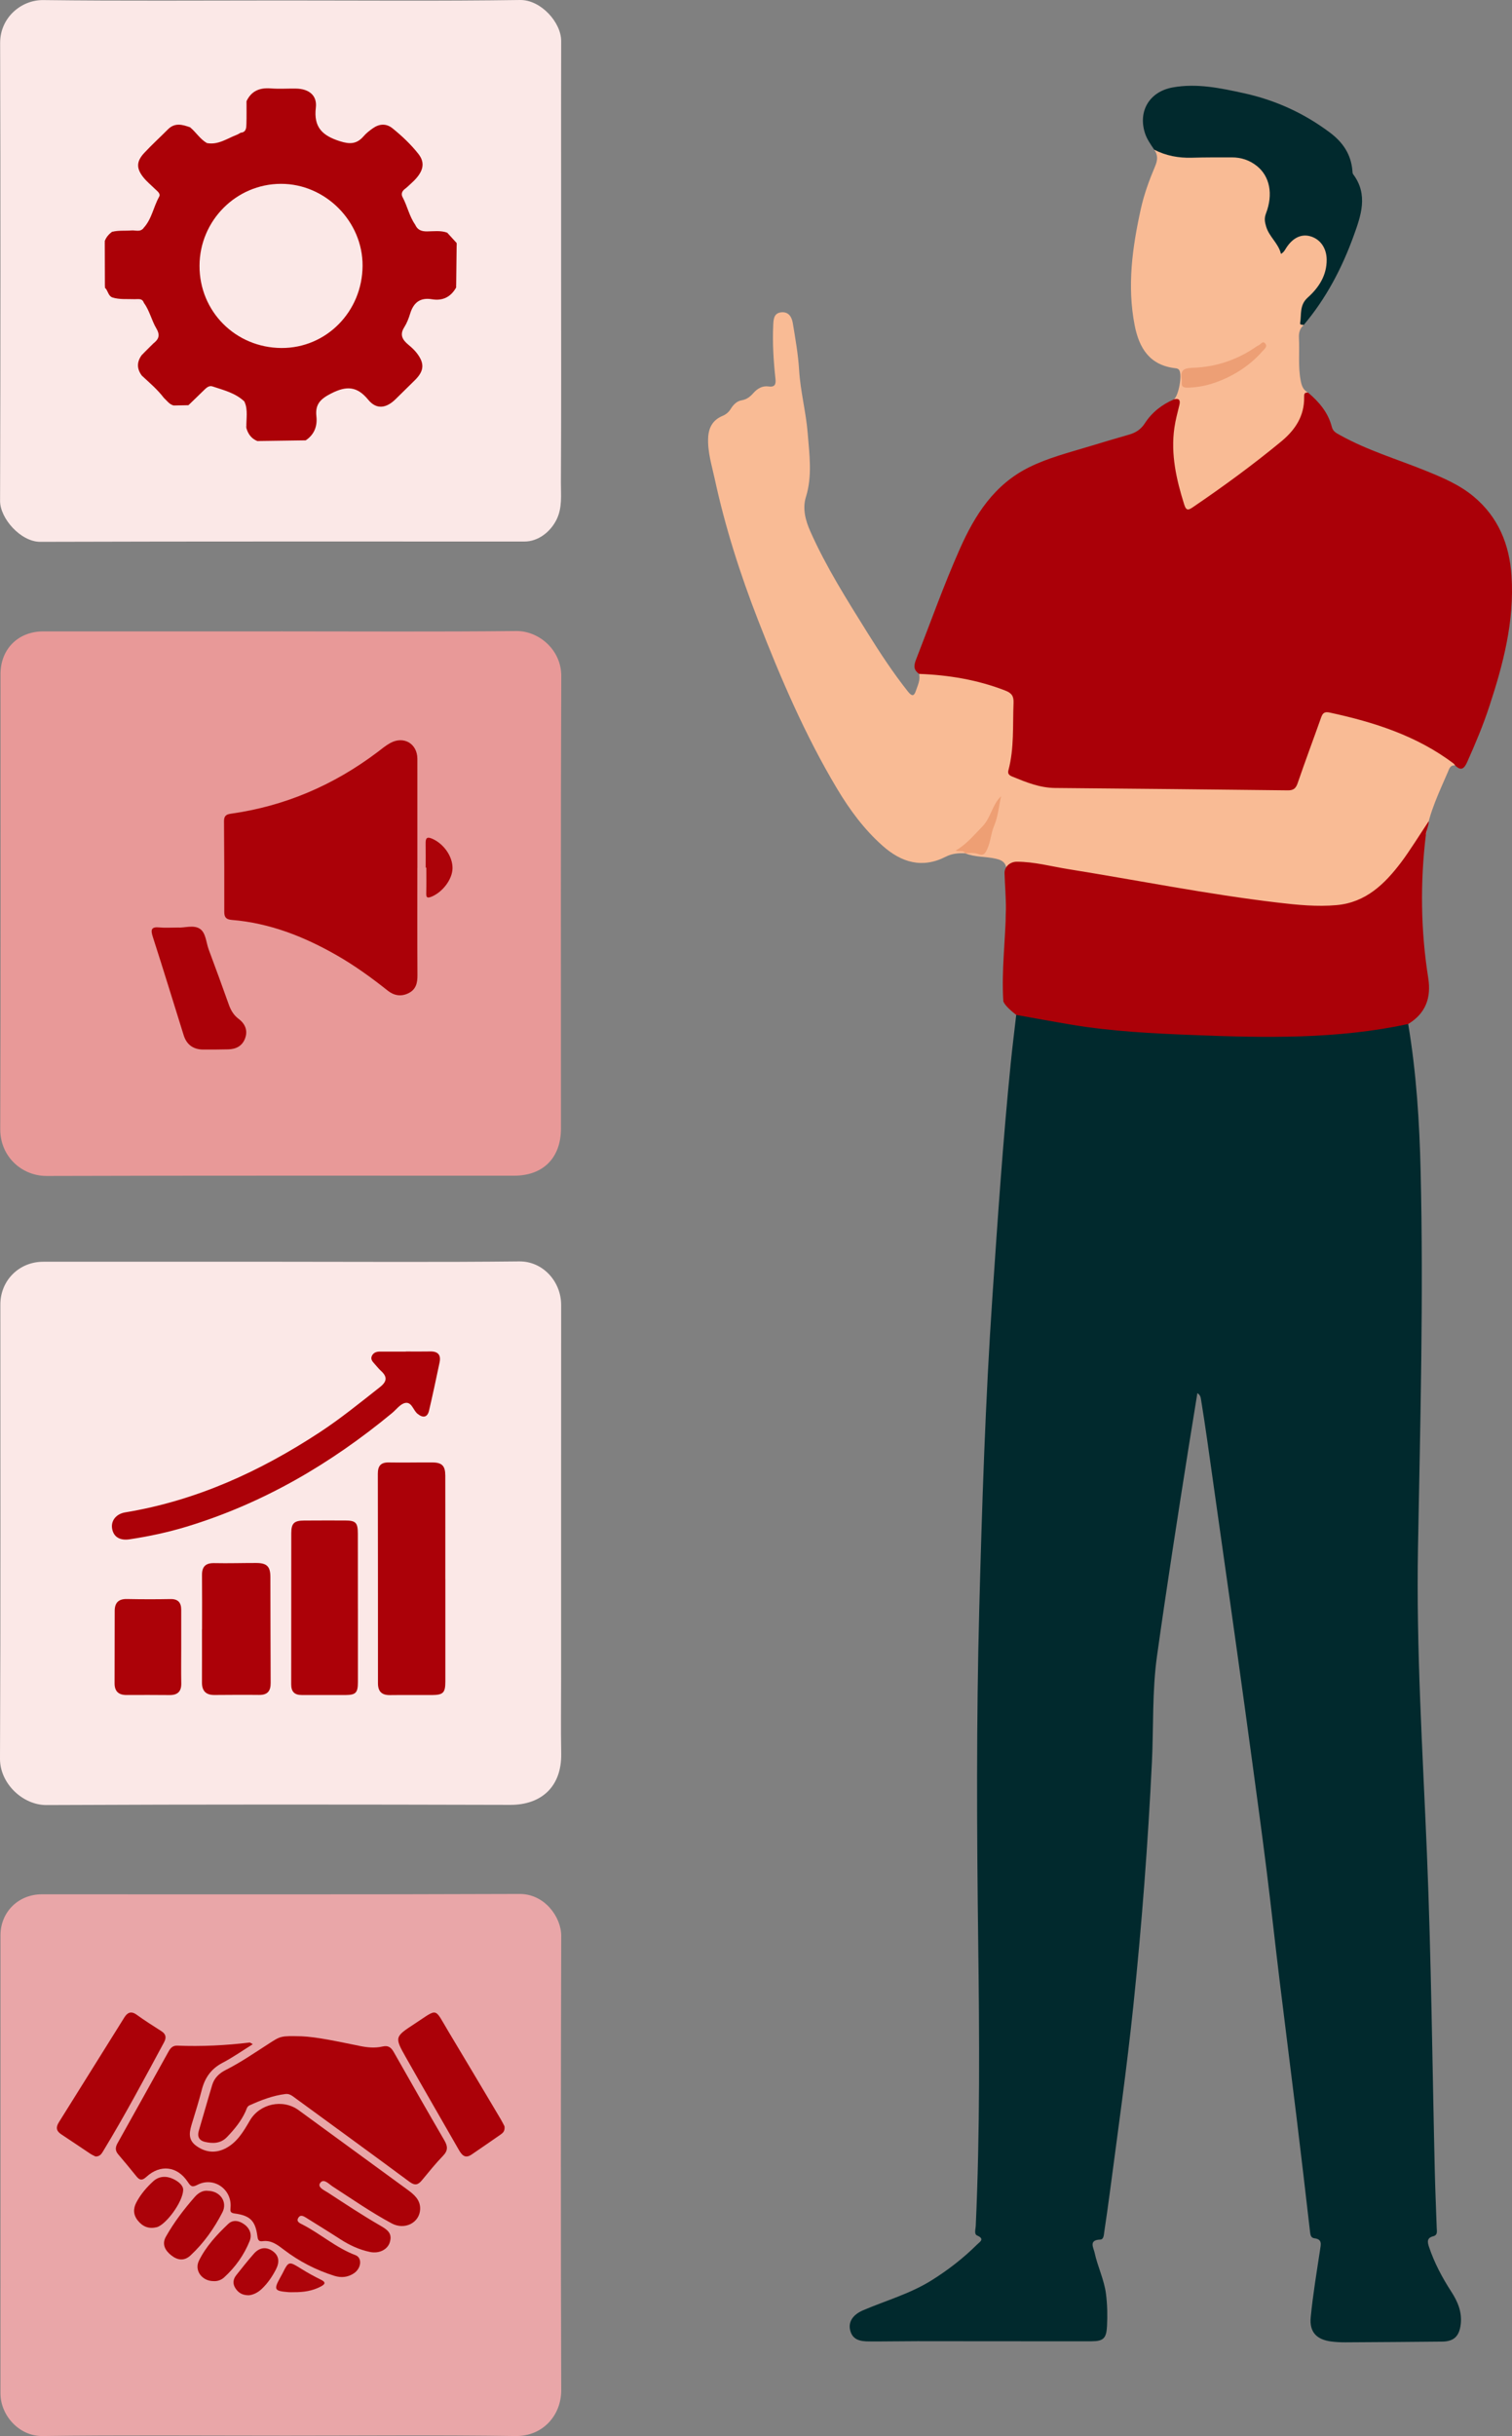 <?xml version="1.0" encoding="UTF-8"?>
<svg id="Layer_2" data-name="Layer 2" xmlns="http://www.w3.org/2000/svg" viewBox="0 0 810.64 1305.47">
  <rect x="0" y="0" width="810.64" height="1305.47" fill="#808080" stroke="none"/>
  <defs>
    <style>
      .cls-1 {
        fill: #ac0309;
      }

      .cls-2 {
        fill: #fbe7e6;
      }

      .cls-3 {
        fill: #ad040a;
      }

      .cls-4 {
        fill: #ee9f74;
      }

      .cls-5 {
        fill: #ac0108;
      }

      .cls-6 {
        fill: #e9a6a8;
      }

      .cls-7 {
        fill: #ab0107;
      }

      .cls-8 {
        fill: #fae6e6;
      }

      .cls-9 {
        fill: #ac0208;
      }

      .cls-10 {
        fill: #aa0008;
      }

      .cls-11 {
        fill: #01292d;
      }

      .cls-12 {
        fill: #fae5e5;
      }

      .cls-13 {
        fill: #f9bb95;
      }

      .cls-14 {
        fill: #ed9f75;
      }

      .cls-15 {
        fill: #fbe8e7;
      }

      .cls-16 {
        fill: #ab0208;
      }

      .cls-17 {
        fill: #ab0108;
      }

      .cls-18 {
        fill: #ab0209;
      }

      .cls-19 {
        fill: #ac0209;
      }

      .cls-20 {
        fill: #e89998;
      }
    </style>
  </defs>
  <g id="Layer_1-2" data-name="Layer 1">
    <g>
      <path class="cls-11" d="M754.99,548.77c4.38,26.16,6.05,52.55,6.67,79.04,1.58,67.15-.19,134.29-1.42,201.42-1,54.7,2.52,109.24,4.78,163.83,2.33,56.44,2.89,112.92,4.2,169.39.24,10.49.69,20.98,1.06,31.47.06,1.81.62,3.86-1.87,4.49-3.54.89-3.14,3.1-2.25,5.76,2.88,8.56,7.07,16.44,11.97,23.99,3.4,5.25,5.78,10.82,5.03,17.35-.73,6.39-3.59,9.29-9.92,9.35-17.31.17-34.62.3-51.93.39-2.49.01-5-.11-7.47-.42-7.91-.98-11.91-5.06-11.12-13.04,1.18-12.08,3.2-24.07,5.01-36.08.44-2.94,1.29-5.65-2.97-6.2-1.83-.23-2.17-1.55-2.37-3.23-2.38-20.67-4.79-41.34-7.31-61.99-2.98-24.45-6.12-48.88-9.09-73.33-2.37-19.5-4.47-39.03-6.91-58.52-2.41-19.33-5.06-38.62-7.67-57.92-2.68-19.79-5.4-39.57-8.16-59.35-2.8-20.11-5.67-40.21-8.51-60.31-2.51-17.79-5.01-35.59-7.55-53.38-1.01-7.08-2.09-14.14-3.23-21.2-.2-1.23-.3-2.66-2-3.71-1.6,9.91-3.2,19.61-4.74,29.32-5.89,37.13-11.68,74.28-16.9,111.52-2.65,18.89-1.81,37.91-2.73,56.87-2.12,43.6-5.43,87.09-9.95,130.5-3.5,33.62-8.26,67.07-12.67,100.57-.91,6.93-1.91,13.85-2.94,20.76-.24,1.6-.22,4.01-2.16,4.08-6.34.22-3.57,4.38-3.01,7.02,1.6,7.47,5.12,14.4,6.1,22.09.74,5.82.85,11.63.54,17.45-.33,6.29-1.93,7.93-8.23,7.94-31.13.04-62.25-.04-93.38-.05-8.65,0-17.31.19-25.96.13-4.47-.03-8.85-.62-10.14-6.06-1.04-4.39,1.38-8.26,7.01-10.66,12.19-5.2,25.05-8.81,36.44-15.89,8.94-5.56,17.19-11.96,24.66-19.36,1.41-1.39,4.27-2.93-.04-4.8-1.71-.74-.8-3.39-.72-5.15,2.3-50.79,1.96-101.62,1.31-152.43-.76-59.32-1.01-118.63.56-177.94,1.48-55.95,3.28-111.91,7.07-167.76,2.83-41.7,5.65-83.42,9.82-125.02.86-8.61,1.95-17.2,2.93-25.79,2.49-1.77,5.14-.87,7.71-.39,13.08,2.47,26.17,4.94,39.42,6.32,12.23,1.28,24.54,1.6,36.8,2.71,21.91,1.99,43.9.88,65.85,1.05,17.85.14,35.5-2.12,53.08-4.98,2.43-.39,4.88-1.33,7.28.15Z"/>
      <path class="cls-20" d="M150.51,338.36c42.11,0,84.22.27,126.32-.18,11.94-.13,24.15,9.98,24.09,24.16-.35,80.8-.17,161.6-.17,242.4,0,15.69-9.46,25.3-25.04,25.31-83.55.02-167.09-.11-250.64.15-13.49.04-24.99-10.5-24.94-25.05.3-81.3.14-162.6.14-243.9,0-13.41,9.45-22.88,22.92-22.88,42.44-.02,84.88,0,127.32,0Z"/>
      <path class="cls-15" d="M150.53,676.17c42.61,0,85.22.29,127.83-.18,12.63-.14,22.49,10.69,22.49,23.35-.04,66.65-.02,133.29-.02,199.94,0,13.5-.19,27,.05,40.49.31,17.66-10.6,27.5-27.29,27.46-82.89-.22-165.78-.29-248.67.1C12.2,967.39-.06,955.74,0,942.53c.38-81.14.19-162.29.19-243.43,0-12.92,10.05-22.93,23.01-22.93,42.44,0,84.89,0,127.33,0Z"/>
      <path class="cls-6" d="M150.08,1305.25c-42.45,0-84.9-.35-127.33.22-12.33.17-22.5-10.92-22.5-22.89.04-81.81,0-163.63.01-245.44,0-12.52,9.63-21.98,22.19-21.98,85.39-.01,170.78.15,256.17-.18,13.44-.05,22.3,12.45,22.27,22.46-.23,81.15-.27,162.29,0,243.44.05,13.42-9.82,24.8-24.48,24.59-42.1-.6-84.22-.21-126.34-.21Z"/>
      <path class="cls-15" d="M150.53.25c42.77,0,85.55.37,128.31-.25,11.07-.16,22.05,11.97,22.02,21.97-.08,23.8-.03,47.59-.03,71.39,0,17.38,0,34.76,0,52.15,0,37.73.11,75.47-.11,113.2-.04,6.63.85,13.42-2.41,19.9-3.3,6.57-9.88,11.59-17.08,11.6-86.54.01-173.08-.11-259.62.16-10.48.03-21.6-12.56-21.57-21.92C.3,186.66.31,104.86.07,23.06.03,9.39,11.43-.11,23.22.04c42.43.54,84.87.21,127.31.21Z"/>
      <path class="cls-10" d="M492.74,361.14c-2.83-2.06-2.99-4.16-1.64-7.62,7.74-19.8,14.84-39.86,23.47-59.3,8.11-18.27,18.49-34.62,37.31-43.88,10.22-5.04,21.16-7.79,31.96-11.07,7.15-2.17,14.31-4.3,21.49-6.36,3.61-1.04,6.33-2.76,8.52-6.15,3.76-5.81,9.17-10.03,15.62-12.76,3.97-2.04,4.18.49,3.96,3.34-.41,5.32-2.84,10.27-3.03,15.62-.43,12.23,1.47,24.12,5.44,35.69.82,2.39,2.24,2.58,4.18,1.24,16.8-11.62,33.55-23.3,48.85-36.89,5.61-4.99,8.44-11.35,9.19-18.78.34-3.39.52-3.37,3.17-3.9,5.94,5.02,10.88,10.77,12.83,18.52.63,2.49,2.58,3.33,4.43,4.37,14.57,8.11,30.55,12.85,45.91,19.07,9.1,3.68,18.13,7.5,25.75,13.87,13.2,11.03,19.13,25.68,20.23,42.41,1.61,24.36-4.47,47.5-12.01,70.32-3.33,10.09-7.45,19.89-11.8,29.59-1.57,3.5-3.25,4.81-6.39,1.77-3.01-1-5.66-2.59-8.29-4.39-12.65-8.67-26.75-14.1-41.46-18.06-3.86-1.04-7.69-2.19-11.59-3.05-8.28-1.82-8.36-1.76-11.26,6.02-3.38,9.05-6.55,18.18-9.82,27.27-2.07,5.75-3.08,6.59-9.02,6.61-31.13.07-62.26.42-93.38-.19-10.46-.2-20.93-.62-31.41-.81-7.33-.14-13.95-2.96-20.58-5.67-3.54-1.45-4.12-4.28-3.52-7.83,1.74-10.36,2.22-20.82,2.32-31.32.04-4.36-1.78-6.52-5.78-8.05-12.26-4.71-25.09-6.48-37.99-7.98-1.99-.23-4.01-.23-5.65-1.62Z"/>
      <path class="cls-13" d="M539.68,467.68c.13-4.53-1.34-6.48-5.69-7.48-5.47-1.26-11.22-.74-16.5-2.91,1.58-1.74,3.7-1.53,5.57-1.09,4.16.98,5.27-1.58,6.01-4.73,1.69-7.25,4.21-14.26,5.33-19.79-3.2,9.55-10.29,18.07-20.23,24.15.72.3,3.39-1.92,3.37,1.45-3.65-.17-7.06.08-10.54,1.86-12.6,6.44-23.75,3.04-33.79-5.87-9.92-8.8-17.67-19.29-24.46-30.66-17.11-28.61-30.17-59.1-42.24-90.06-9.64-24.75-17.73-50.01-23.34-75.99-1.57-7.25-3.89-14.47-3.5-22.09.28-5.48,2.6-9.48,7.74-11.61,1.93-.8,3.33-2.05,4.43-3.83,1.34-2.17,3.23-4.08,5.75-4.5,2.7-.46,4.53-1.86,6.21-3.77,2.2-2.5,4.85-4.14,8.31-3.66,3.43.49,3.95-1.31,3.64-4.09-1.05-9.58-1.63-19.18-1.19-28.82.14-3.08.3-6.36,4.24-6.81,4.02-.46,5.72,2.54,6.25,5.78,1.37,8.34,2.87,16.71,3.38,25.13.69,11.5,3.73,22.64,4.62,34.03.88,11.3,2.56,22.68-.98,34.06-1.91,6.14-.26,12.48,2.4,18.45,8.47,19.03,19.58,36.56,30.55,54.17,6.76,10.84,13.77,21.52,21.72,31.56,1.95,2.46,3.23,2.88,4.28-.3.97-2.94,2.54-5.82,1.73-9.12,15.87.6,31.33,3.14,46.23,8.94,3.36,1.31,4.57,2.94,4.42,6.54-.5,12.11.42,24.31-2.76,36.21-.53,1.98.62,2.74,2.09,3.34,7.38,3.03,14.73,6.04,22.94,6.11,41.58.36,83.17.78,124.75,1.27,3,.04,4.32-.98,5.3-3.86,4.03-11.77,8.41-23.42,12.57-35.15.85-2.41,1.79-3.28,4.67-2.66,23.74,5.12,46.56,12.39,66.29,27.23.38.28.62.75.93,1.13-2.7-.37-3.16,1.7-3.95,3.53-4.67,10.88-9.93,21.55-11.74,33.43-2.58.03-3.01,2.39-4,3.94-6.35,10-13.1,19.68-22.64,26.96-7.51,5.74-16.02,8.5-25.52,8.59-19.2.17-38.07-2.92-56.98-5.55-23.87-3.31-47.46-8.28-71.29-11.84-9.52-1.42-18.97-3.39-28.47-5.04-13.13-2.28-13.68-1.78-13.54,11.27.21,19.13-1.73,38.22-1.07,57.37.06,1.8.14,3.7-1.32,5.16-2.04-1.69-1.2-4.03-1.18-6.05"/>
      <path class="cls-17" d="M537.93,536.72c-1.09-16.81,1.17-32.48,1.35-49.28.08-7.16-.51-12.36-.71-19.51-.1-3.61,3.16-6.13,6.52-6.13,9.4,0,18.41,2.49,27.57,3.96,37.52,6.02,74.81,13.52,112.57,17.97,10.36,1.22,20.83,2.26,31.34,1.33,15.67-1.39,25.79-11.29,34.6-22.91,4.47-5.9,10.39-15.43,14.8-22.04.27,1.72-1.66,5.96-1.49,7.07-3.1,25.7-2.8,51.35,1.25,76.93,1.68,10.58-1.34,18.97-10.74,24.65-38.09,8.23-76.71,7.44-115.23,5.92-21.69-.85-43.49-1.92-65-5.5-9.99-1.66-19.94-3.51-29.91-5.28-2.08-1.65-5.86-4.64-6.92-7.19Z"/>
      <path class="cls-13" d="M701.22,210.3c-1.97-.2-2.05,1.07-2.02,2.52.16,10.16-4.81,17.6-12.35,23.82-15.13,12.48-30.94,24.03-47.15,35.06-2.42,1.65-3.67,2.28-4.8-1.32-4.21-13.41-7.3-26.94-5.27-41.11.59-4.09,1.67-8.11,2.66-12.14.64-2.61-.02-3.79-2.84-3.15,2.52-2.23,4.42-12.84,2.82-15.55-.49-.82-1.24-1-2.08-1.09-13.83-1.59-19.49-10.73-21.9-23.24-4.04-21-1.19-41.56,3.34-62.08,1.75-7.94,4.53-15.52,7.68-22.95,1.37-3.24,1.57-5.99-.47-8.83.56-.42,1.24-.69,1.86-.4,10.63,4.86,21.92,2.55,32.94,3.03,5.12.22,10.22-.31,15.2,1.82,10.64,4.56,15.82,14.04,12.02,26.18-2.64,8.44.88,14.03,5.13,20.08,1.25,1.77,2.18,1.72,3.39.13.4-.53.88-1,1.32-1.49,3.54-3.88,7.81-5.94,12.93-3.88,5.1,2.06,8.36,6,8.93,11.66.87,8.69-3.29,15.69-8.86,21.45-4.49,4.64-5.65,9.45-4.72,15.34-2.14,1.88-2.72,4.23-2.57,7.05.4,7.6-.52,15.24.95,22.81.52,2.69,1.29,4.99,3.88,6.28Z"/>
      <path class="cls-11" d="M698.96,174.16c-.72-.23-2.1.1-1.91-1.03.79-4.69-.46-9.63,4.1-13.69,5.87-5.24,10.22-11.85,10.13-20.34-.07-6.2-3.46-10.97-8.77-12.48-4.82-1.37-9.39.79-12.9,6.21-.72,1.11-1.23,2.33-2.84,3.24-1.29-5.62-6.24-9.06-7.91-14.53-.77-2.51-1.14-4.5-.14-7.1,4-10.42,2.05-19.99-4.89-25.51-3.9-3.1-8.41-4.6-13.39-4.59-7.15.01-14.3-.04-21.44.18-7.11.21-13.83-1.05-20.17-4.29-1.95-2.89-4-5.71-5.05-9.12-3.65-11.81,2.68-22.07,14.99-24.27,12.95-2.32,25.49.35,38.01,3.08,16.95,3.69,32.37,10.71,46.28,21.16,6.91,5.18,11.27,11.61,12.01,20.33.06.66.03,1.46.38,1.93,8.31,11.03,4.15,22.42.22,33.25-6.26,17.24-14.76,33.43-26.71,47.57Z"/>
      <path class="cls-17" d="M223.76,465.14c0,19.16-.07,38.32.05,57.48.03,4.17-.76,7.61-4.75,9.61-4.01,2.01-7.82,1.33-11.19-1.35-8.72-6.95-17.73-13.45-27.42-18.99-17.49-10-35.91-17.24-56.18-18.9-2.9-.24-4.04-1.27-4.03-4.29.06-16.16-.02-32.32-.14-48.48-.02-2.66.83-3.75,3.61-4.14,29.08-4.08,55.19-15.32,78.61-32.97,2.26-1.7,4.44-3.56,6.9-4.91,7.22-3.99,14.53.3,14.55,8.46.03,19.49.01,38.98.01,58.48h-.02Z"/>
      <path class="cls-17" d="M95.47,497.07c3.34.27,8.35-1.6,11.75.71,3.18,2.16,3.27,7.32,4.71,11.16,3.67,9.78,7.23,19.6,10.75,29.44,1.09,3.04,2.58,5.63,5.26,7.64,3.51,2.63,5.06,6.28,3.42,10.56-1.53,4-4.88,5.71-9.07,5.77-4.49.07-8.97.17-13.46.11-5.31-.07-8.79-2.69-10.36-7.68-5.5-17.56-10.87-35.16-16.53-52.67-1.28-3.95-.88-5.53,3.61-5.09,2.96.29,5.98.05,9.92.05Z"/>
      <path class="cls-1" d="M228.22,464.95c0-4.32.05-8.65-.02-12.97-.04-2.58.5-3.82,3.45-2.54,6.28,2.71,11.09,9.56,10.96,15.97-.13,5.92-5.39,12.78-11.39,15.18-2.59,1.04-2.75-.07-2.69-2.19.11-4.48.03-8.97.03-13.46-.11,0-.23,0-.34,0Z"/>
      <path class="cls-17" d="M238.77,846.18c0,18.3,0,36.61,0,54.91,0,6.1-1.13,7.25-7.27,7.29-7.48.04-14.96-.07-22.44.03-4.42.06-6.42-2-6.42-6.32,0-37.44,0-74.88-.07-112.33,0-4.12,1.53-6.11,5.89-6.03,7.81.15,15.63-.07,23.44,0,5.09.04,6.83,1.85,6.84,7.02.04,18.47.01,36.94.01,55.41h.03Z"/>
      <path class="cls-5" d="M217.64,724.26c4.33,0,8.66.07,12.98-.02,4.16-.09,5.91,1.83,5.06,5.87-1.82,8.63-3.64,17.25-5.65,25.83-.87,3.71-3.26,4.12-6.22,1.68-2.33-1.92-3.1-6.55-6.67-5.75-2.6.58-4.68,3.53-6.98,5.43-32.89,27.16-69.06,48.37-110.07,60.83-10.05,3.05-20.27,5.24-30.64,6.79-5.3.79-8.63-1.38-9.35-5.78-.69-4.22,2.19-7.85,7.03-8.65,38.06-6.28,72.27-21.92,104.27-42.91,11.27-7.4,21.72-15.9,32.3-24.23,3.94-3.1,3.98-5.6.47-8.77-1.23-1.11-2.22-2.47-3.36-3.69-1.17-1.26-2.31-2.58-1.37-4.4.85-1.64,2.42-2.17,4.2-2.17,4.66,0,9.32,0,13.98,0v-.05Z"/>
      <path class="cls-5" d="M191.89,861.96c0,13.16.02,26.32,0,39.48,0,5.66-1.11,6.89-6.55,6.93-7.82.07-15.64-.04-23.47,0-3.92.02-5.75-1.71-5.75-5.74.05-26.99,0-53.98.04-80.96,0-5.35,1.54-6.78,6.85-6.81,7.32-.05,14.65-.05,21.97-.03,5.78.02,6.87,1.12,6.88,7.14.03,13.33.01,26.66.02,39.98Z"/>
      <path class="cls-5" d="M108.33,873.15c0-9.66.07-19.31-.03-28.97-.05-4.63,1.91-6.61,6.61-6.51,7.48.16,14.97-.08,22.45-.07,5.66,0,7.58,1.83,7.6,7.39.08,18.98.03,37.96.15,56.94.03,4.4-1.76,6.44-6.22,6.39-7.98-.09-15.97-.02-23.95.03-4.55.03-6.68-2.19-6.66-6.73.04-9.49.01-18.98.01-28.47h.04Z"/>
      <path class="cls-9" d="M97.16,883.1c0,6.32-.1,12.64.03,18.96.09,4.47-2,6.37-6.32,6.33-7.64-.06-15.28-.08-22.92-.03-4.28.03-6.53-1.86-6.52-6.26.04-12.97.02-25.94.07-38.91.02-4.24,2.03-6.36,6.48-6.28,7.8.15,15.62.17,23.42.02,4.11-.08,5.75,1.93,5.76,5.72.03,6.82,0,13.63,0,20.45h-.02Z"/>
      <path class="cls-7" d="M135.5,1095.52c-5.74,3.56-10.77,7.12-16.19,9.94-6.09,3.18-9.46,8-11.12,14.47-1.49,5.79-3.28,11.51-5.03,17.23-1.4,4.57-2.89,9.15,1.92,12.7,4.81,3.55,10.14,4.23,15.5,1.62,6.44-3.14,9.96-9.21,13.37-15.07,5.26-9.04,17.65-11.8,26.18-5.55,19.43,14.24,38.93,28.39,58.37,42.62,3.53,2.58,6.93,5.44,6.76,10.39-.25,7.29-8.26,11.39-15.2,7.68-10.99-5.89-21.23-13.02-31.68-19.78-2.08-1.34-4.83-4.57-6.71-1.93-1.66,2.34,2.22,3.93,4.16,5.2,9.18,5.98,18.32,12.05,27.8,17.52,3.88,2.24,6.89,4.11,5.36,9.08-1.22,3.98-5.79,6.2-10.62,5.19-5.77-1.2-11-3.64-15.94-6.84-5.99-3.88-12.08-7.61-18.13-11.4-1.45-.91-3.17-1.99-4.35-.08-1.3,2.11.82,2.9,2.22,3.62,9.73,5.02,18.03,12.49,28.42,16.41,3.69,1.39,3.18,7.01-.83,9.71-3.21,2.16-6.79,2.54-10.5,1.37-9.76-3.06-18.75-7.68-26.88-13.86-3.52-2.67-6.83-5.37-11.6-4.7-2.36.33-2.58-1.1-2.83-2.98-1.08-7.95-3.91-10.79-12.14-11.87-2.46-.32-2.38-1.26-2.21-3.25.81-9.78-9.04-16.61-17.74-12.11-2.9,1.5-3.62.81-5.23-1.62-5.61-8.44-14.71-9.48-22.15-2.65-2.14,1.97-3.51,1.97-5.25-.17-3.25-4-6.51-8-9.87-11.91-1.68-1.96-1.56-3.79-.36-5.93,9.17-16.39,18.29-32.8,27.4-49.22,1.03-1.86,2.27-3.18,4.65-3.09,12.98.52,25.91-.11,38.8-1.67.25-.03.53.27,1.67.89Z"/>
      <path class="cls-17" d="M161.46,1091.23c8.58.35,20.09,2.91,31.63,5.24,3.99.8,8,1.17,11.86.28,3.38-.78,4.82.57,6.29,3.18,8.91,15.72,17.87,31.42,26.97,47.04,1.84,3.16,2.08,5.47-.66,8.3-4.04,4.17-7.69,8.73-11.4,13.21-2.05,2.48-3.77,2.85-6.62.74-20.28-15.03-40.71-29.86-61.09-44.76-1.61-1.18-3.16-2.55-5.36-2.28-6.83.83-13.16,3.29-19.36,6.1-1.28.58-1.53,2.06-2.09,3.28-2.37,5.21-5.96,9.55-9.89,13.65-3.45,3.61-7.74,3.62-12.05,2.58-2.75-.66-4.05-2.7-3.15-5.74,2.45-8.27,4.77-16.58,7.27-24.83,1.12-3.7,3.8-6.2,7.17-7.9,8.03-4.05,15.41-9.14,22.94-13.99,6.55-4.22,6.47-4.35,17.52-4.09Z"/>
      <path class="cls-17" d="M270.48,1139.48c.33,2.48-.79,3.52-2.03,4.39-5.17,3.61-10.38,7.17-15.58,10.73-3.63,2.49-5.37.15-7-2.7-9.39-16.42-18.89-32.77-28.2-49.24-6.19-10.97-6.11-11.09,4.53-18.05,12.99-8.5,10.41-8.92,18.25,4.12,9.41,15.64,18.71,31.33,28.04,47.01.84,1.41,1.54,2.89,1.99,3.74Z"/>
      <path class="cls-17" d="M51.23,1155.67c-.71-.37-1.79-.8-2.74-1.43-5.27-3.49-10.49-7.03-15.75-10.53-2.6-1.73-2.85-3.72-1.2-6.35,11.74-18.72,23.4-37.49,35.13-56.22,1.63-2.61,3.64-3.59,6.62-1.43,4.3,3.12,8.81,5.95,13.28,8.82,2.47,1.58,2.7,3.51,1.38,5.94-10.57,19.6-21.05,39.25-32.62,58.29-.87,1.43-1.7,2.92-4.1,2.91Z"/>
      <path class="cls-16" d="M111.61,1174.07c6.44.16,10.5,5.96,7.63,11.53-4.41,8.57-9.97,16.47-17.09,23.08-3.32,3.09-6.93,2.67-10.36-.06-3.33-2.65-5.1-6-2.84-10,4.33-7.66,9.66-14.67,15.46-21.27,1.83-2.09,4.32-3.7,7.2-3.28Z"/>
      <path class="cls-19" d="M114.44,1222.45c-6.12-.02-10.38-5.67-7.77-10.96,3.76-7.62,9.57-13.9,15.71-19.71,2.57-2.43,5.9-1.76,8.72.35,3.05,2.29,4.06,5.61,2.73,8.89-3.02,7.47-7.66,13.97-13.64,19.42-1.63,1.49-3.72,2.17-5.76,2.01Z"/>
      <path class="cls-18" d="M98.22,1173.59c-.23,6.67-9.45,18.82-14.22,19.98-4.13,1.01-7.43-.23-10.11-3.56-2.53-3.15-2.51-6.48-.75-9.79,2.28-4.3,5.43-8,9-11.26,3.18-2.91,7.15-2.94,10.74-1.24,2.8,1.32,5.39,3.46,5.34,5.87Z"/>
      <path class="cls-19" d="M133.44,1230.04c-3.65.03-5.76-1.48-7.27-3.83-1.52-2.37-1.22-4.8.5-6.95,3.1-3.89,6.18-7.81,9.47-11.53,2.74-3.1,6.25-3.92,9.81-1.53,3.85,2.58,3.98,6.18,1.95,10.07-2.01,3.85-4.42,7.4-7.61,10.4-2.14,2.02-4.63,3.15-6.85,3.37Z"/>
      <path class="cls-3" d="M157.7,1228.38c-.99,0-1.99.07-2.97-.01-7.75-.62-8.12-1.31-4.34-8.1.32-.58.67-1.15.96-1.74,3.47-6.93,3.42-6.86,10.37-2.55,3.35,2.09,6.83,4,10.38,5.74,2.82,1.38,2.14,2.41,0,3.57-4.49,2.43-9.37,3.13-14.38,3.09Z"/>
      <path class="cls-7" d="M131.05,215.18c-4.82-4.58-11.12-6.1-17.14-8.1-1.91-.64-3.38.85-4.72,2.16-2.69,2.66-5.43,5.27-8.15,7.9-2.63,1.09-5.28,1.27-7.96.16-2.33-.6-3.59-2.58-5.23-4.08-4.11-3.76-8.12-7.63-11.76-11.86-2.85-3.74-2.8-7.48,0-11.21,1.68-2.27,3.66-4.25,5.93-5.93,2.87-2.24,4.11-4.3,1.8-8.21-2.57-4.36-3.64-9.58-6.72-13.79-3.81-1.78-7.95-.94-11.92-1.43-1.81-.23-3.5-.45-5.05-1.42-2.27-.99-2.2-3.75-3.9-5.18-1.07-8.32-.88-16.65-.07-24.98.76-2.1,2.16-3.7,3.94-5,2.56-2.19,5.65-1.27,8.55-1.49,2.76-.21,5.58.56,8.29-.51,4.43-4.76,5.31-11.3,8.37-16.76.94-1.68-.94-2.95-2.12-4.1-2.13-2.09-4.49-4-6.34-6.32-3.86-4.83-3.76-8.53.48-13.08,4.08-4.38,8.52-8.42,12.74-12.66,3.71-3.71,7.78-2.53,11.91-1.04,3.38,2.38,6.05,5.51,8.94,8.42,6.05,1.14,10.81-2.45,16.01-4.42.74-.28,1.4-.75,2.1-1.13,2.4-1.03,2.45-3.05,2.55-5.29.18-3.86-.83-7.78.57-11.57,2.62-5.56,7.09-7.34,13.02-6.88,4.46.35,8.97.03,13.45.09,6.89.09,11.5,3.57,10.71,10.19-1.27,10.64,3.6,15.07,12.92,18.03,5.42,1.72,9.1,1.51,12.73-2.72,1.39-1.62,3.14-2.97,4.89-4.21,3.49-2.46,7.21-2.72,10.6.03,5.03,4.08,9.78,8.54,13.8,13.63,3.99,5.05,2.73,9.89-3.56,15.61-1.21,1.1-2.37,2.28-3.68,3.26-1.59,1.2-2.05,2.78-1.19,4.38,2.56,4.75,3.58,10.19,6.71,14.67,1.9,2.44,4.44,3,7.41,2.95,3.31-.06,6.77-.62,9.81,1.41,1.68,1.84,3.36,3.68,5.04,5.52.68,7.98,1.3,15.96-.29,23.91-2.85,5.06-7.22,7.2-12.88,6.25-6.43-1.08-9.95,1.81-11.76,7.74-.77,2.52-1.76,5.07-3.16,7.28-2.57,4.06-.91,6.75,2.23,9.35,1.66,1.37,3.28,2.86,4.58,4.56,4.23,5.52,3.84,9.59-1.15,14.48-3.44,3.37-6.87,6.77-10.31,10.15-5.07,4.97-10.3,5.61-14.65.29-5.97-7.3-11.63-7.55-19.76-3.43-5.75,2.91-8.76,5.75-8.03,12.29.59,5.26-1.1,9.82-5.75,12.91-8.61,1.61-17.23,1.6-25.88.37-3.25-1.3-5.05-3.83-5.94-7.11-1.51-4.6.34-9.45-1.06-14.06Z"/>
      <path class="cls-8" d="M138.05,236.35c8.63-.12,17.25-.24,25.88-.37-.67,1.56-2.27,1.51-3.42,1.46-7.49-.34-15.15,2.69-22.47-1.09Z"/>
      <path class="cls-2" d="M239.8,124.7c-3.55-1.29-7.23-.73-10.85-.69-2.96.03-5.19-.78-6.37-3.66,2.95,2.26,6.4,1.93,9.79,1.9,2.75-.03,5.53-.11,7.42,2.46Z"/>
      <path class="cls-8" d="M60.14,159.38c3.93,1.25,8,.79,12.02.95,1.82.07,4.05-.66,4.95,1.9-4.81.61-9.46-.97-14.22-1.04-1.28-.02-2.14-.74-2.75-1.81Z"/>
      <path class="cls-12" d="M56.18,129.23c.02,8.33.04,16.65.07,24.98-2.14-2.06-1.16-4.71-1.04-7.02.32-5.99-1.33-12.09.97-17.96Z"/>
      <path class="cls-2" d="M244.55,154.13c.1-7.97.19-15.94.29-23.91,1.51,7.99,2.18,15.97-.29,23.91Z"/>
      <path class="cls-8" d="M76.1,201.37c4.11,3.77,8.35,7.4,11.76,11.86-4.96-2.92-8.96-6.79-11.76-11.86Z"/>
      <path class="cls-12" d="M132.17,54.28c0,4.06.07,8.13-.05,12.19-.06,2.08-.12,4.39-3.07,4.67,2.31-2.2,1.83-5.07,2.04-7.85.23-3.01-1.19-6.25,1.08-9.01Z"/>
      <path class="cls-12" d="M76.96,122.24c-1.79,2.28-4.31,1.07-6.49,1.26-3.44.29-6.94-.15-10.35.74.93-2.05,2.74-2.01,4.58-2,4.09.03,8.17,0,12.26.01Z"/>
      <path class="cls-12" d="M110.93,76.69c-3.63-2.12-5.81-5.77-8.94-8.42,4.22,1.49,6.77,4.75,8.94,8.42Z"/>
      <path class="cls-8" d="M131.05,215.18c2.06,4.56.87,9.36,1.06,14.06-2.26-4.54-.55-9.39-1.06-14.06Z"/>
      <path class="cls-8" d="M93.09,217.31c2.65-.05,5.3-.11,7.96-.16-2.61,2.08-5.25,2.94-7.96.16Z"/>
      <path class="cls-8" d="M82.02,184.23c-1.98,1.98-3.95,3.95-5.93,5.93.89-3.06,2.87-5.04,5.93-5.93Z"/>
      <path class="cls-4" d="M517.54,457.28c-1.25-1.92-3.44-.53-5.16-1.48,5.76-3.3,9.79-8.26,14.28-12.85,4.68-4.79,5.2-11.62,10.04-16.24-1.16,5.3-1.6,10.89-3.69,15.79-1.78,4.17-1.89,8.67-3.81,12.74-1.14,2.41-2.13,3.48-4.79,2.43-2.21-.87-4.59-.48-6.9-.39,0,0,.04,0,.04,0Z"/>
      <path class="cls-14" d="M633.51,203.05c-.78-4.56,1.23-5.79,5.55-5.92,12.62-.37,24.24-4.19,34.64-11.48.27-.19.56-.39.87-.48,1.28-.4,2.3-2.83,3.76-1.12,1.43,1.67-.46,3-1.48,4.17-4.53,5.17-9.88,9.36-15.9,12.62-7.6,4.12-15.61,6.77-24.42,6.91-4.25.07-2.53-2.9-3.03-4.71Z"/>
      <path class="cls-15" d="M106.97,142.41c.08-24.18,19.65-43.85,43.67-43.89,23.81-.04,43.9,20.14,43.75,43.96-.15,24.55-19.51,44.14-43.5,44.01-24.62-.14-44-19.58-43.92-44.07Z"/>
    </g>
  </g>
</svg>